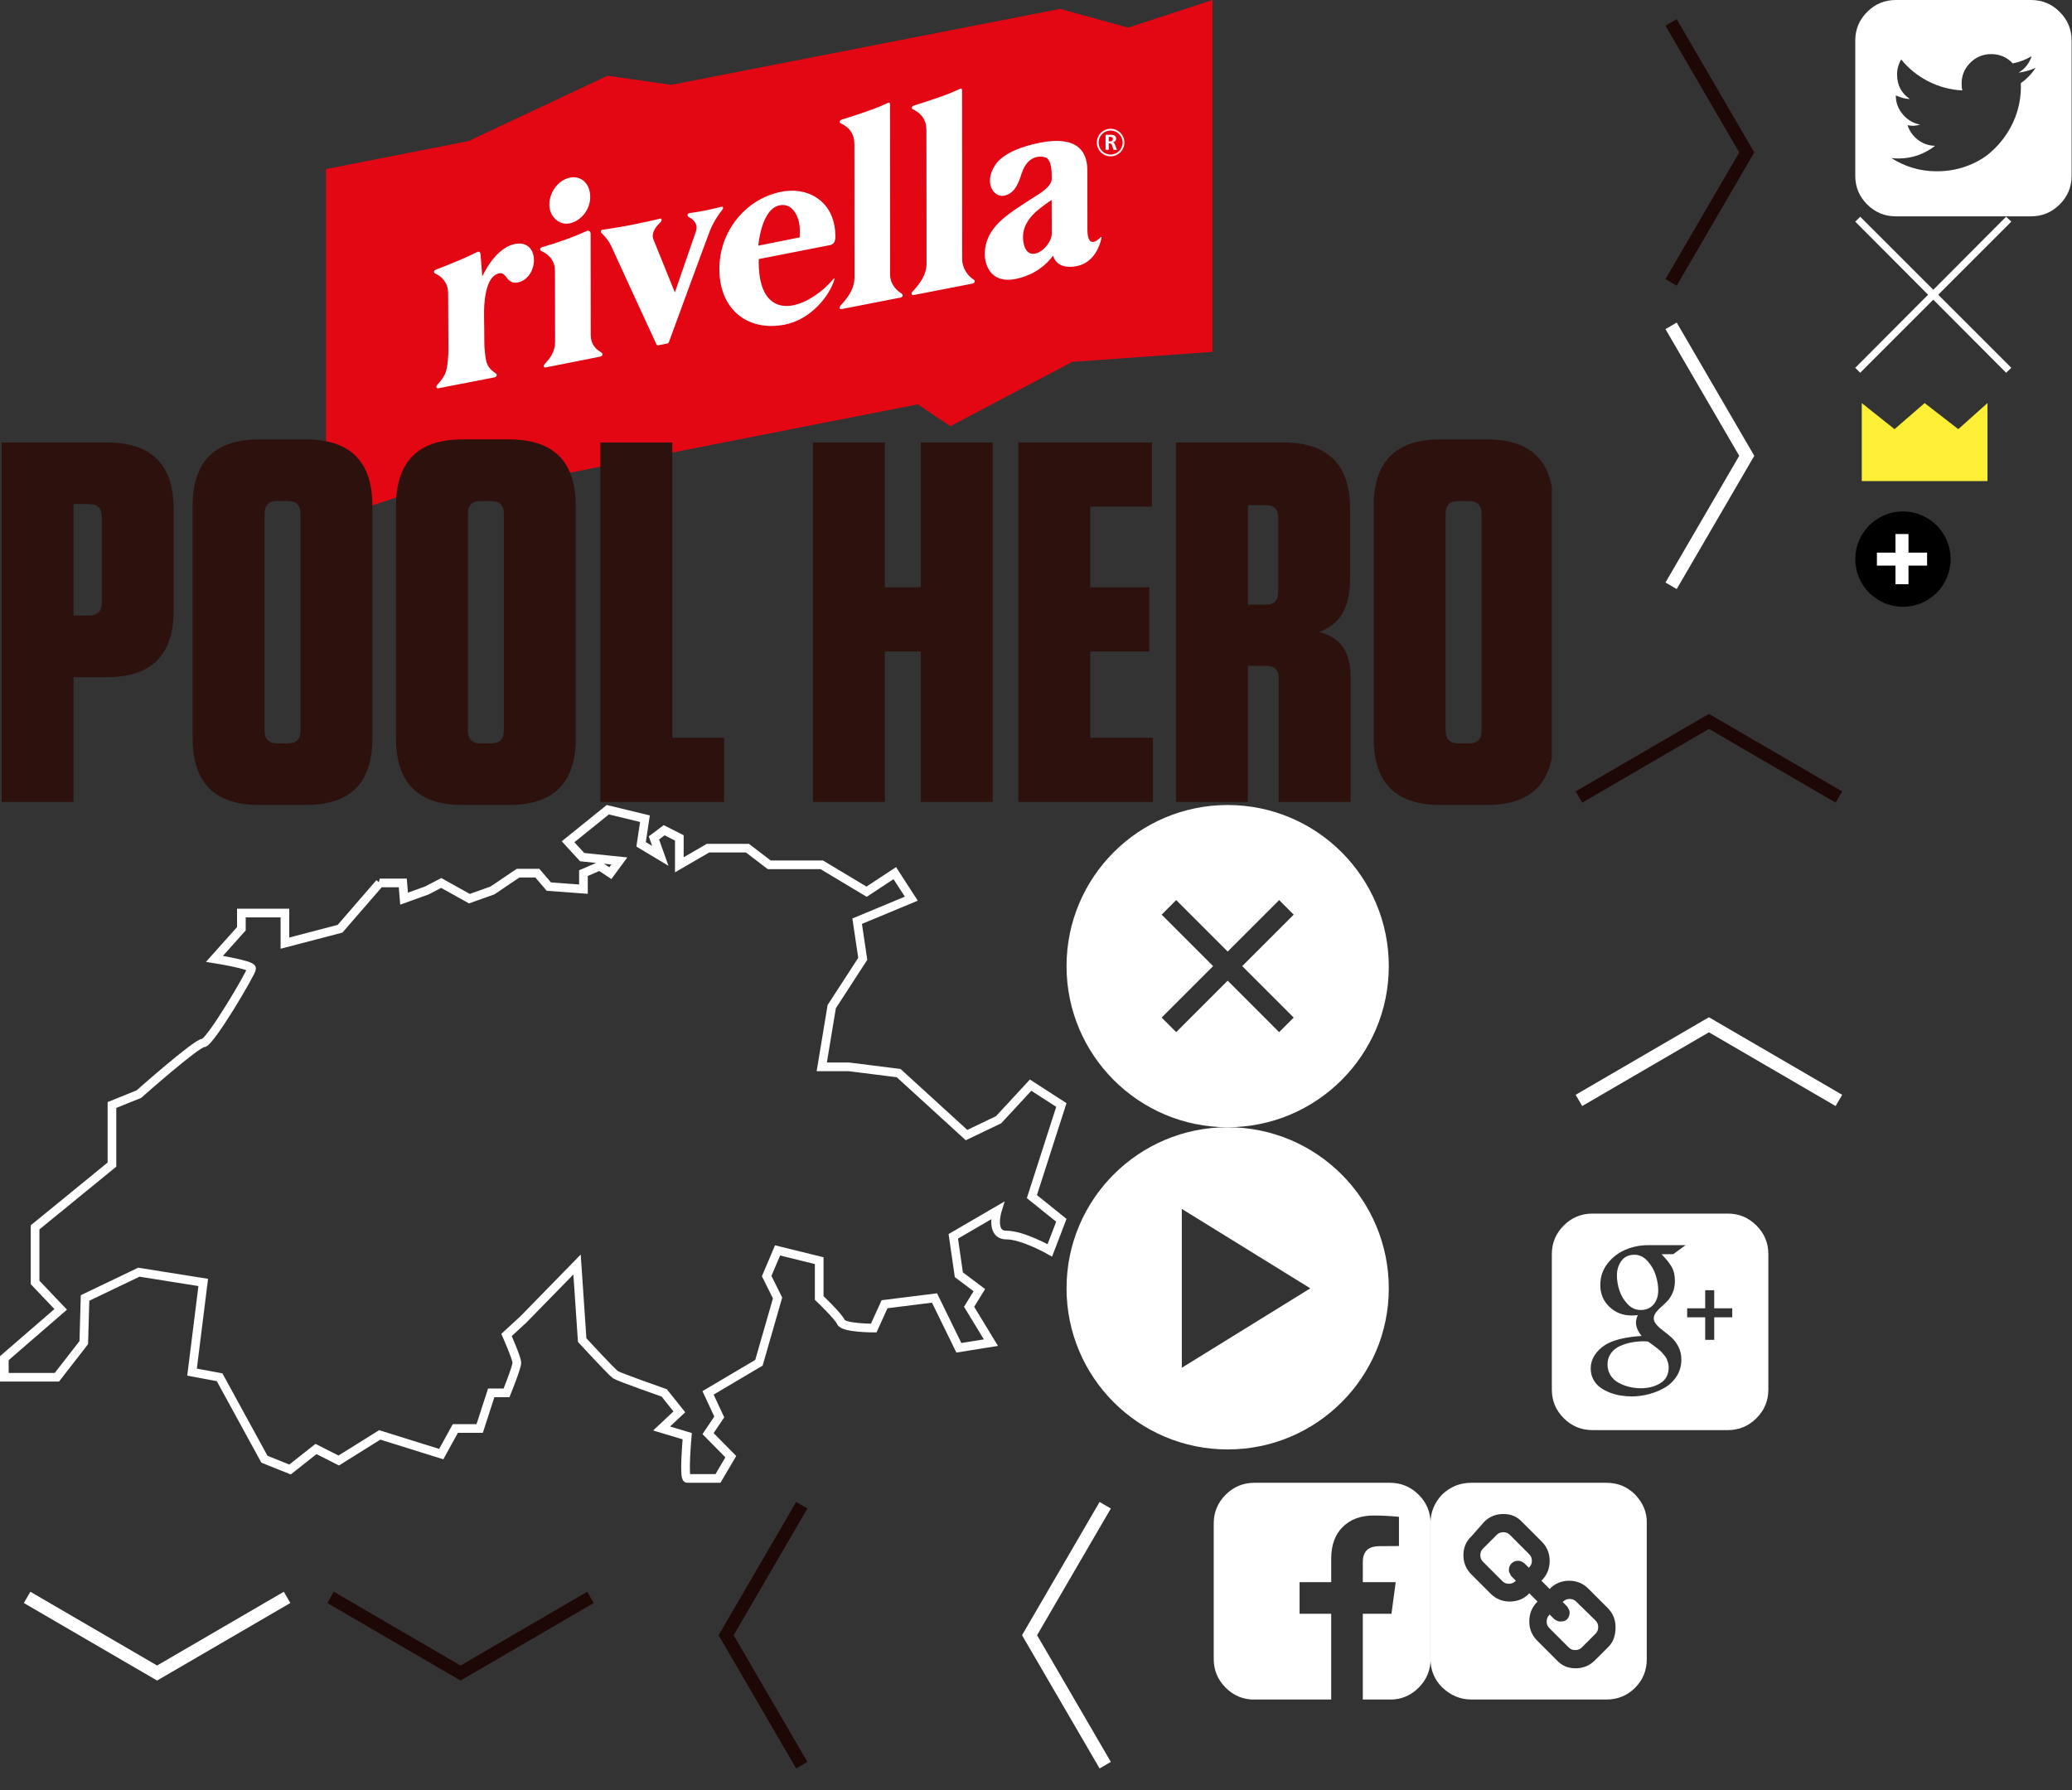 <?xml version="1.0" encoding="utf-8"?><!DOCTYPE svg PUBLIC "-//W3C//DTD SVG 1.0//EN" "http://www.w3.org/TR/2001/REC-SVG-20010904/DTD/svg10.dtd"><svg width="478" height="413" viewBox="0 0 478 413" xmlns="http://www.w3.org/2000/svg" xmlns:xlink="http://www.w3.org/1999/xlink"><rect x="0" y="0" width="478" height="413" fill="#333333" stroke="none"/><svg version="1" width="22" height="22" viewBox="0 0 22 22" id="add-entry" x="428" y="118"><circle fill-rule="evenodd" clip-rule="evenodd" cx="11" cy="11" r="11"/><path fill-rule="evenodd" clip-rule="evenodd" fill="#FFF" d="M9.28 5.212h3v11.575h-3z"/><path fill-rule="evenodd" clip-rule="evenodd" fill="#FFF" d="M4.994 9.5H16.57v3H4.993z"/></svg><svg width="70" height="70" viewBox="0 0 70 70" id="arrow-down-dark" x="70" y="342.112"><path clip-rule="evenodd" fill="none" stroke="#1E0806" stroke-width="3" stroke-miterlimit="10" d="M6.252 26.437L36.24 43.892l29.986-17.455"/></svg><svg width="70" height="70" viewBox="0 0 70 70" id="arrow-down-light" y="342.112"><path clip-rule="evenodd" fill="none" stroke="#FFF" stroke-width="3" stroke-miterlimit="10" d="M6.252 26.437L36.24 43.892l29.986-17.455"/></svg><svg width="70" height="70" viewBox="0 0 70 70" id="arrow-left-dark" x="140" y="342.112"><path clip-rule="evenodd" fill="none" stroke="#1E0806" stroke-width="3" stroke-miterlimit="10" d="M44.967 5.178L27.512 35.165l17.455 29.987"/></svg><svg width="70" height="70" viewBox="0 0 70 70" id="arrow-left-light" x="210" y="342.112"><path clip-rule="evenodd" fill="none" stroke="#FFF" stroke-width="3" stroke-miterlimit="10" d="M44.967 5.178L27.512 35.165l17.455 29.987"/></svg><svg width="70" height="70" viewBox="0 0 70 70" id="arrow-right-dark" x="358"><path clip-rule="evenodd" fill="none" stroke="#1E0806" stroke-width="3" stroke-miterlimit="10" d="M27.512 65.152l17.455-29.987L27.512 5.178"/></svg><svg width="70" height="70" viewBox="0 0 70 70" id="arrow-right-light" x="358" y="70"><path clip-rule="evenodd" fill="none" stroke="#FFF" stroke-width="3" stroke-miterlimit="10" d="M27.512 65.152l17.455-29.987L27.512 5.178"/></svg><svg width="70" height="70" viewBox="0 0 70 70" id="arrow-up-dark" x="358" y="140"><path clip-rule="evenodd" fill="none" stroke="#1E0806" stroke-width="3" stroke-miterlimit="10" d="M66.226 43.892L36.24 26.437 6.25 43.892"/></svg><svg width="70" height="70" viewBox="0 0 70 70" id="arrow-up-light" x="358" y="210"><path clip-rule="evenodd" fill="none" stroke="#FFF" stroke-width="3" stroke-miterlimit="10" d="M66.226 43.892L36.24 26.437 6.25 43.892"/></svg><svg width="32" height="32" viewBox="0 0 32 32" id="best" x="428" y="86"><path fill="#FDEF35" d="M30.5 25h-29V7l7.558 6.015L16 7l7.77 6.015L30.5 7"/></svg><svg width="36" height="36" viewBox="0 0 36 36" id="close" x="428" y="50"><path fill="#FFF" d="M34.8 0L18 16.86 1.14 0 0 1.14 16.8 18 0 34.86 1.14 36 18 19.14 34.8 36l1.2-1.14L19.14 18 36 1.14"/></svg><svg viewBox="0 0 50 50" width="50" height="50" id="direct-link" x="330" y="342.112"><g fill="#FFF"><path d="M33.6 27.4c-.4-.4-.9-.6-1.5-.6s-1.1.2-1.6.7l.4.4.5.5c.1.1.2.2.3.4l.3.6c.1.2.1.4.1.6 0 .6-.2 1.1-.6 1.5s-.9.5-1.5.5c-.2 0-.4 0-.6-.1-.2-.1-.4-.1-.6-.3-.2-.1-.3-.2-.4-.3l-.5-.5-.4-.4c-.5.5-.7 1-.7 1.6 0 .6.2 1.1.6 1.5l4.5 4.5c.4.4.9.6 1.5.6s1.1-.2 1.5-.6l3.2-3.2c.4-.4.6-.9.6-1.5s-.2-1.1-.6-1.5l-4.5-4.4zM18.3 12c-.4-.4-.9-.6-1.5-.6s-1.1.2-1.5.6l-3.2 3.2c-.4.4-.6.9-.6 1.5s.2 1.1.6 1.5l4.5 4.5c.4.4.9.6 1.5.6s1.1-.2 1.6-.7l-.4-.4-.5-.5c-.1-.1-.2-.2-.3-.4l-.3-.6c-.1-.2-.1-.4-.1-.6 0-.6.2-1.1.6-1.5s.9-.6 1.5-.6c.2 0 .4 0 .6.1.2.1.4.1.6.3.2.1.3.2.4.3l.5.5.4.4c.5-.5.7-1 .7-1.6 0-.6-.2-1.1-.6-1.5L18.3 12z"/><path d="M47.2 2.7C45.4.9 43.2 0 40.6 0H9.4C6.8 0 4.6.9 2.7 2.7.9 4.6 0 6.8 0 9.4v31.2c0 2.6.9 4.8 2.7 6.6C4.6 49 6.8 50 9.4 50h31.2c2.6 0 4.8-.9 6.6-2.7 1.8-1.8 2.7-4 2.7-6.6V9.4c.1-2.6-.9-4.8-2.7-6.7zm-6.1 35.1L37.9 41c-1.2 1.2-2.7 1.8-4.4 1.8-1.8 0-3.2-.6-4.4-1.9l-4.5-4.5c-1.2-1.2-1.8-2.7-1.8-4.4 0-1.8.6-3.3 1.9-4.6l-1.9-1.9c-1.2 1.3-2.8 1.9-4.5 1.9-1.7 0-3.2-.6-4.4-1.8l-4.5-4.5c-1.2-1.2-1.8-2.7-1.8-4.4s.6-3.2 1.9-4.4L12.4 9c1.2-1.2 2.7-1.8 4.4-1.8 1.8 0 3.2.6 4.4 1.9l4.5 4.5c1.2 1.2 1.8 2.7 1.8 4.4 0 1.8-.6 3.3-1.9 4.6l1.9 1.9c1.2-1.3 2.8-1.9 4.5-1.9 1.7 0 3.2.6 4.4 1.8l4.5 4.5c1.2 1.2 1.8 2.7 1.8 4.4s-.4 3.3-1.6 4.5z"/></g></svg><svg width="50" height="50" viewBox="0 0 50 50" id="facebook" x="280" y="342.112"><path fill="#FFF" d="M50.027 40.645c0 2.583-.914 4.79-2.753 6.63-1.834 1.833-4.042 2.747-6.63 2.747h-6.25v-19.8h6.61l.98-7.295h-7.588v-4.66c0-1.17.302-2.07.91-2.698.608-.633 1.65-.95 3.127-.95l4.3-.028V7.845c-2.088-.195-4.038-.292-5.862-.292-2.956 0-5.32.875-7.1 2.622-1.78 1.75-2.67 4.197-2.67 7.35v5.402h-7.295v7.295H27.1v19.8H9.382c-2.583 0-4.796-.914-6.63-2.748C.92 45.436 0 43.228 0 40.644V9.378c0-2.583.92-4.79 2.753-6.63C4.586.92 6.8 0 9.383 0h31.262c2.587 0 4.796.92 6.63 2.748 1.837 1.838 2.752 4.047 2.752 6.63v31.267z"/></svg><svg width="50" height="50" viewBox="0 0 50 50" id="google-plus" x="358" y="280"><path fill="#FFF" d="M49.952 9.37v31.223c0 2.58-.913 4.784-2.75 6.62-1.83 1.826-4.035 2.744-6.614 2.744H9.364c-2.58 0-4.784-.918-6.615-2.744C.912 45.377 0 43.173 0 40.593V9.37c0-2.58.913-4.785 2.75-6.62C4.58.917 6.784 0 9.363 0h31.224c2.58 0 4.784.918 6.615 2.75 1.836 1.835 2.75 4.04 2.75 6.62m-21.954 0l2.865-2.085h-8.62c-1.847 0-3.59.35-5.237 1.044-1.646.694-3.03 1.752-4.148 3.185-1.117 1.433-1.676 3.09-1.676 4.973 0 2.02.7 3.696 2.098 5.027 1.4 1.336 3.118 2 5.158 2 .476 0 .942-.033 1.4-.096-.288.626-.428 1.213-.428 1.752 0 .957.437 1.977 1.302 3.06-3.793.257-6.58.942-8.36 2.05-1.014.63-1.835 1.418-2.452 2.37-.622.957-.928 1.986-.928 3.094 0 .933.2 1.773.602 2.52.398.75.928 1.36 1.578 1.837.646.476 1.4.88 2.24 1.204.85.325 1.69.554 2.52.68.835.13 1.666.2 2.492.2 1.302 0 2.608-.17 3.92-.506 1.31-.334 2.54-.834 3.69-1.495 1.146-.66 2.08-1.56 2.798-2.686.714-1.123 1.07-2.395 1.07-3.804 0-1.064-.215-2.035-.647-2.91-.437-.878-.967-1.597-1.593-2.165-.63-.562-1.258-1.077-1.89-1.543-.63-.466-1.16-.942-1.592-1.428-.432-.492-.65-.972-.65-1.448s.17-.942.504-1.384c.335-.442.743-.874 1.22-1.287.475-.407.95-.864 1.432-1.364.476-.495.88-1.14 1.22-1.933.334-.792.504-1.685.504-2.686 0-1.302-.243-2.38-.733-3.235-.492-.855-1.273-1.836-2.357-2.943H28zm-1.04 26.085c0 1.646-.63 2.866-1.904 3.657-1.268.792-2.778 1.185-4.536 1.185-.89 0-1.763-.102-2.618-.306-.86-.208-1.676-.514-2.458-.927-.777-.413-1.408-.986-1.884-1.724-.476-.74-.714-1.584-.714-2.536 0-1 .267-1.865.81-2.603.54-.737 1.254-1.296 2.133-1.675.878-.38 1.762-.65 2.665-.816.9-.16 1.812-.244 2.75-.244.43 0 .766.024 1.004.068.043.02.29.2.747.534.457.34.738.544.845.622.107.073.36.267.748.583.393.316.66.554.797.714.146.165.35.408.622.733.266.325.456.607.553.845.097.238.194.525.29.865.1.335.147.675.147 1.025m-2.41-17.728c0 1.302-.354 2.38-1.068 3.235-.72.855-1.714 1.287-2.997 1.287-1.146 0-2.156-.462-3.02-1.385-.87-.918-1.492-1.967-1.87-3.137-.385-1.17-.574-2.322-.574-3.448 0-1.32.35-2.448 1.045-3.38.69-.933 1.69-1.4 2.992-1.4 1.146 0 2.16.487 3.04 1.463.88.976 1.506 2.07 1.884 3.283.382 1.213.57 2.374.57 3.48m12.915 6.213h4.162v-2.085h-4.162v-4.162H35.38v4.162h-4.16v2.084h4.16v5.2h2.085v-5.2z"/></svg><svg width="246.045" height="156.379" viewBox="0 0 246.045 156.379" id="location" y="185.733"><defs><path id="oa" d="M0 0h246.045v156.38H0z"/></defs><clipPath id="ob"><use xlink:href="#oa" overflow="visible"/></clipPath><path clip-path="url(#ob)" fill="none" stroke="#FFF" stroke-width="2" d="M87.604 17.984L78.44 28.552 65.73 31.87v-6.943H55.683v3.625l-6.207 6.943s8.57 1.358 8.57 2.244c0 .886-9.608 17.17-11.158 17.17s-14.85 11.796-14.85 11.796l-6.21 2.51v13.747L8.095 97.446v12.71l5.91 6.207L1 127.626v4.403h12.12l6.206-7.982.295-10.308 12.416-5.95 14.85 2.366-2.584 20.69 6.355 1.183 10.345 18.915 5.912 2.365 5.984-4.73 5.248 2.66 9.458-5.91 14.188 4.433 3.25-5.91h5.617l2.66-8.22h3.532s2.38-5.877 2.38-6.942-2.38-6.415-2.38-6.415l3.857-3.547 12.413-12.71 1.182 17.44s6.798 7.388 7.685 7.98c.887.59 11.232 4.196 11.232 4.196l3.497 4.375-4.09 3.842 5.912 1.773s-.886 9.754 0 9.754h7.094l2.956-5.026-5.248-5.32 2.588-3.843-2.588-5.556 11.737-6.943 4.302-14.95-2.514-5.062 2.514-5.918 9.605 2.37v8.61s4.433 4.214 5.025 5.58c.59 1.363 7.55 1.363 7.55 1.363l2.5-5.502 11.527-1.44 5.615 11.49 7.397-1.182-5.033-8.276 2.364-3.843-4.73-3.548-1.28-8.867 10.148-5.91s-1.725 5.614 2.093 5.614 10.026 3.54 10.026 3.54l2.66-6.943-6.797-5.465 6.798-21.136-7.093-4.58-7.39 7.982-7.39 3.54-15.664-14.304-11.528-1.447h-6.207l2.3-13.886 7.158-11.025-1.292-8.692 12.496-5.194-3.814-5.89-6.503 4.285-10.345-6.207h-12.12l-5.024-3.843h-9.09l-6.625 3.843V7.59l-3.498-1.773-2.365 1.774 1.478 4.14-4.433-2.66.886-5.913-8.57-2.07-9.164 7.39 3.25 3.547 8.573.887-2.07 2.81-2.45-1.627-3.756 1.626v3.694l-7.98-.59-2.66-3.105h-4.434l-5.91 3.99-5.322 1.9-6.502-3.626-3.302 1.725-5.27 1.9-.296-3.626h-5.32z"/><defs><path id="oc" d="M0 0h246.045v156.38H0z"/></defs><defs><path id="od" d="M0 0h246.045v156.38H0z"/></defs><defs><path id="oe" d="M0 0h246.045v156.38H0z"/></defs><defs><path id="of" d="M0 0h246.045v156.38H0z"/></defs><defs><path id="og" d="M0 0h246.045v156.38H0z"/></defs><defs><path id="oh" d="M0 0h246.045v156.38H0z"/></defs><defs><path id="oi" d="M0 0h246.045v156.38H0z"/></defs><g><defs><path id="oj" d="M0 0h246.045v156.38H0z"/></defs></g><g><defs><path id="ok" d="M0 0h246.045v156.38H0z"/></defs></g></svg><svg width="358" height="185.733" viewBox="302.89 0 358 185.733" id="logo"><path fill="#E30613" d="M563.15 6.372l-15.718-4.32-89.696 17.527-14.704-2.1-32.074 15.075-32.862 6.454v81.156l40.046-13.313 8.248 3.77 88.222-17.33 7.524 5.043 28.11-14.84 32.344-2.31V0"/><defs><path id="pa" d="M378.096 0H582.59v120.165H378.095z"/></defs><clipPath id="pb"><use xlink:href="#pa" overflow="visible"/></clipPath><path clip-path="url(#pb)" fill="#FFF" d="M558.67 32.612v-1.026h.3c.41 0 .655.097.655.497 0 .352-.267.528-.655.528h-.3zm-.73 1.958h.73v-1.492l.17-.002c.265.002.455.092.554.365l.394 1.13h.778l-.52-1.325c-.13-.322-.294-.383-.44-.403l-.002-.012c.448-.063.774-.364.774-.817 0-.64-.48-.918-1.193-.918h-1.247v3.475z"/><g><defs><path id="pc" d="M378.096 0H582.59v120.165H378.095z"/></defs><clipPath id="pd"><use xlink:href="#pc" overflow="visible"/></clipPath><path clip-path="url(#pd)" fill="#FFF" d="M555.926 32.89c0 1.747 1.424 3.176 3.175 3.176 1.75 0 3.177-1.43 3.177-3.176 0-1.752-1.426-3.178-3.176-3.18-1.75 0-3.174 1.428-3.174 3.18m.402-.002c0-1.53 1.243-2.772 2.773-2.772s2.774 1.242 2.774 2.772c0 1.528-1.242 2.773-2.773 2.773-1.53 0-2.772-1.244-2.772-2.772"/></g><g><defs><path id="pe" d="M378.096 0H582.59v120.165H378.095z"/></defs><clipPath id="pf"><use xlink:href="#pe" overflow="visible"/></clipPath><path clip-path="url(#pf)" fill="#FFF" d="M487.377 54.77l.022-1.693c0-1.997-.69-3.873-1.8-4.906-.804-.743-1.76-1.01-2.843-.802-4.262.808-4.934 9.314-4.934 9.314l9.554-1.913zm7.94 1.15c-.323.5-.8.6-.8.6l-16.593 3.254c-.052 2.638.18 7.157 2.685 9.433 4.037 3.67 11.06-.632 14.533-4.84.226-.305.3-.073.246.117-1.14 3.823-5.458 9.238-11.45 10.412-8.32 1.616-14.718-3.187-15.073-12.027-.172-4.3 1.058-8.366 3.565-11.762 2.663-3.618 6.502-6.057 10.79-6.88 3.554-.672 6.923.168 9.245 2.315 2.053 1.9 3.14 4.655 3.14 7.943 0-.002.067.86-.29 1.433m50.185-9.784c-2.94 2-6.605 4.486-6.602 8.533.003 1.54.39 2.785 1.067 3.412.453.42 1.027.56 1.71.432.93-.176 2.01-.93 2.8-1.967.683-.89 1.057-1.866 1.058-2.734l-.033-7.677zm11.483 8.575c.06.126-.02.37-.02.37-.28 1.255-1.516 5.5-5.646 6.308-3.363.657-4.928-.634-5.5-2.396-2.363 3.206-5.727 4.805-8.652 5.375-5.994 1.166-7.086-3.66-7.086-5.672-.01-6.242 5.263-9.248 10.888-12.907 1.692-1.1 4.566-2.64 4.56-4.598-.01-1.875-.08-3.758-1.05-4.644-.525-.49-4.32-1.435-5.904 3.49-.66 2.047-1.495 4.605-4.062 5.116-2.288.455-4.757-2.836-2.083-7.006 1.792-2.782 6.222-4.412 10.44-5.23 4.215-.822 7.25-.382 9.014 1.25 1.233 1.137 1.865 2.888 1.86 5.19l.013 13.63c.014 3.984 1.892 2.907 2.883 1.916.05-.054.102-.106.142-.157 0 0 .145-.18.203-.034m-103.335.59c-.583-1.438.413-2.864 1.46-3.873l.096-.093c.34-.327.38-.567.302-.74-.13-.274-.365-.128-.44-.128l-.07.017-.477.12c-1.516.357-3.7.842-5.804 1.255-2.54.496-5.186.91-6.643 1.138l-.098.007c-.08.034-.315-.026-.442.3-.08.21-.023.376.275.613l.04.04c.66.644 1.528 1.644 2.097 2.91.937 2.104 8.944 19.46 10.315 22.423.04.118.118.285.24.348.125.063.338.012.338.012l1.807-.355.07-.013s.208-.032.335-.146c.13-.108.194-.312.238-.436l.045-.118c1.354-3.702 8.25-22.526 9.27-25.17.786-2.047 1.923-3.728 2.74-4.78l.062-.085c.29-.355.35-.517.27-.69-.126-.284-.364-.13-.443-.13l-.15.035c-1.02.258-2.447.6-3.64.835-1.033.206-2.34.405-3.41.564l-.06.01c-.087.026-.317-.027-.444.296-.08.21-.035.43.31.623l.094.06c1.055.6 2.067 1.627 1.488 3.294-.75 2.185-3.088 8.972-4.84 14.028 0-.003-4.172-10.3-4.93-12.172m-24.034-8.078c.003-1.426.498-2.856 1.4-4.037.898-1.177 2.1-1.962 3.376-2.2 1.254-.245 2.415.06 3.27.86.897.826 1.387 2.1 1.392 3.59.002 2.91-2.125 5.597-4.838 6.116-1.122.213-2.276-.133-3.167-.957-.91-.846-1.43-2.07-1.434-3.37m-1.682 9.8c-.08.03-.384.148-.44.42-.058.29.21.435.265.46 1.156.53 3.156 1.77 3.156 4.548l.008.234.026 16.244c.01 2.04-1.097 3.674-2.117 4.744l-.078.087c-.29.29-.486.557-.405.798.087.262.445.22.445.22l.117-.03 12.394-2.458.123-.035s.356-.098.44-.393c.077-.27-.12-.462-.41-.643l-.116-.065c-1.097-.705-2.165-1.807-2.172-3.813l-.027-23.19s.07-.546-.23-.782c-.308-.25-.59-.097-.7-.05-3.153 1.415-6.435 2.6-9.99 3.626l-.29.077zm72.063-23.545l.022 30.43c.017 2.814-1.653 4.833-2.92 6.264l-.11.123c-.295.295-.487.56-.414.806.09.262.436.208.436.208l.16-.022c3.114-.607 10.297-2.004 13.446-2.624l.078-.02s.345-.08.43-.382c.077-.27-.123-.46-.418-.64l-.086-.063c-1.105-.76-2.376-2.152-2.387-4.164l-.02-39.176s.046-.344-.125-.498c-.15-.134-.396.034-.548.107-.72.344-2.252 1.026-4.655 1.866-2.217.772-4.29 1.43-5.5 1.8l-.316.102c-.084.03-.388.15-.444.423-.055.286.213.435.268.456 1.155.528 3.08 1.81 3.085 4.585l.017.418zm13.692-9.12c-.084.03-.388.15-.443.422-.057.288.21.434.266.46 1.153.528 3.082 1.806 3.084 4.583l.015.253.028 30.812c.008 2.576-1.67 4.643-2.94 6.073l-.1.102c-.286.293-.487.564-.405.8.088.263.435.208.435.208l.092-.01c3.056-.592 10.26-1.996 13.46-2.618l.14-.04s.34-.076.428-.377c.076-.27-.12-.46-.412-.64l-.096-.066c-1.105-.76-2.396-2.473-2.387-4.595l-.016-38.63.004-.116s.04-.342-.127-.498c-.136-.118-.338-.007-.488.07l-.164.086c-.756.352-2.26 1.015-4.56 1.82-2.32.807-4.475 1.49-5.657 1.854l-.16.045zm-96.65 62.687s.354-.1.44-.393c.08-.268-.12-.458-.413-.64-.295-.18-1.4-.978-1.834-2.138-.44-1.197-.6-3.787-.607-4.798l-.027-3.644-.01-.22c-.014-1.184-.03-2.18-.03-2.81-.008-1.743.093-8.687 3.496-9.335.785-.144 1.136.277 1.575.808.566.688 1.286 1.8 3.175 1.175 4.462-1.47 4.608-9.876-1.148-8.755-3.227.63-5.935 4.165-7.51 7.494l-.368-4.818s.003-.637-.25-.808c-.317-.212-.59-.002-.713.057-.758.396-2.176 1.074-4.396 2.003-2.45 1.028-4.24 1.72-4.957 1.98-.08.03-.39.162-.443.438-.057.29.21.435.265.46 1.155.525 2.99 1.8 2.992 4.576l.066 13.01c0 1.01-.134 3.655-.56 5.03-.425 1.326-1.518 2.548-1.81 2.846-.293.293-.49.56-.41.803.09.26.444.217.444.217l12.935-2.512.097-.025z"/></g><g fill="#2C110D"><path d="M319.853 185.022h-16.587V102.09h24.287c10.307 0 15.402 5.094 15.402 15.4v23.34c0 10.31-5.095 15.402-15.402 15.402h-7.7v28.79zm3.554-68.716h-3.554v25.71h3.554c2.014 0 2.962-.95 2.962-2.963v-19.785c0-2.014-.95-2.962-2.963-2.962zM373.4 185.733h-10.664c-10.307 0-15.402-5.095-15.402-15.402v-53.55c0-10.307 5.095-15.402 15.402-15.402H373.4c10.306 0 15.4 5.095 15.4 15.402v53.55c.002 10.308-5.094 15.403-15.4 15.403zm-4.148-70.138h-2.37c-2.014 0-2.96.947-2.96 2.962v49.997c0 2.014.946 2.96 2.96 2.96h2.37c2.014 0 2.962-.946 2.962-2.96v-49.997c0-2.015-.948-2.962-2.962-2.962zM420.31 185.733h-10.66c-10.308 0-15.403-5.095-15.403-15.402v-53.55c0-10.307 5.095-15.402 15.402-15.402h10.66c10.308 0 15.403 5.095 15.403 15.402v53.55c0 10.308-5.095 15.403-15.402 15.403zm-4.146-70.138h-2.37c-2.014 0-2.96.947-2.96 2.962v49.997c0 2.014.946 2.96 2.96 2.96h2.37c2.014 0 2.962-.946 2.962-2.96v-49.997c0-2.015-.948-2.962-2.962-2.962zM457.982 102.09v68.123h11.965v14.81h-28.552v-82.934h16.587zM515.317 135.5v-33.41h16.587v82.932h-16.587v-34.714h-8.292v34.714h-16.587V102.09h16.587v33.41h8.292zM568.628 102.09v14.808h-14.216v18.6h13.625v14.81h-13.625v19.905h14.454v14.81h-31.04v-82.935h30.802zM614.473 156.47v28.552h-16.587v-28.434c0-2.014-.947-2.962-2.962-2.962h-4.145v31.396H574.19V102.09h24.76c10.308 0 15.403 5.094 15.403 15.4v15.995c0 7.11-2.607 10.662-7.11 12.322 5.095 1.42 7.228 4.62 7.228 10.663zm-19.667-39.928h-4.027v22.985h4.026c2.015 0 2.962-.948 2.962-2.962v-17.06c0-2.014-.947-2.963-2.962-2.963zM645.864 185.733h-10.662c-10.307 0-15.402-5.095-15.402-15.402v-53.55c0-10.307 5.095-15.402 15.402-15.402h10.662c10.307 0 15.402 5.095 15.402 15.402v53.55c0 10.308-5.094 15.403-15.402 15.403zm-4.146-70.138h-2.37c-2.014 0-2.96.947-2.96 2.962v49.997c0 2.014.946 2.96 2.96 2.96h2.37c2.014 0 2.962-.946 2.962-2.96v-49.997c0-2.015-.948-2.962-2.962-2.962z"/></g></svg><svg width="74.343" height="74.343" viewBox="0 0 74.343 74.343" id="play" x="246.045" y="260.076"><path fill="#FFF" d="M56.24 37.172L26.592 55.498V18.845L56.24 37.172zm18.103 0C74.343 16.642 57.7 0 37.173 0 16.642 0 0 16.643 0 37.172s16.642 37.17 37.172 37.17c20.53 0 37.17-16.64 37.17-37.17"/></svg><svg width="50" height="50" viewBox="0 0 50 50" id="twitter" x="428"><path fill="#FFF" d="M49.91 9.36v31.194c0 2.582-.913 4.785-2.748 6.614-1.83 1.83-4.033 2.747-6.61 2.747H9.357c-2.577 0-4.78-.917-6.61-2.747C.913 45.338 0 43.135 0 40.553V9.36c0-2.58.912-4.784 2.747-6.613C4.577.917 6.78 0 9.357 0h31.196c2.577 0 4.78.917 6.61 2.747 1.834 1.83 2.746 4.032 2.746 6.614m-8.318 6.304c-1.213.54-2.523.907-3.93 1.106 1.47-.87 2.48-2.135 3.022-3.804-1.412.825-2.863 1.378-4.353 1.66-1.324-1.432-2.983-2.145-4.973-2.145-1.888 0-3.494.666-4.828 1.995-1.33 1.334-2 2.94-2 4.828 0 .626.058 1.145.165 1.558-2.795-.15-5.416-.853-7.866-2.11-2.447-1.257-4.528-2.936-6.237-5.037-.63 1.082-.946 2.232-.946 3.445 0 2.47.99 4.367 2.96 5.682-1.02-.02-2.1-.3-3.25-.84v.063c0 1.626.542 3.072 1.625 4.338 1.082 1.268 2.417 2.054 4 2.355-.632.175-1.185.262-1.66.262-.282 0-.705-.044-1.268-.13.456 1.363 1.262 2.493 2.42 3.38 1.16.89 2.476 1.345 3.95 1.365-2.513 1.946-5.342 2.926-8.48 2.926-.564 0-1.107-.034-1.627-.097 3.208 2.034 6.692 3.053 10.462 3.053 2.425 0 4.7-.383 6.827-1.155 2.12-.767 3.94-1.795 5.46-3.086 1.513-1.29 2.818-2.77 3.91-4.45 1.097-1.68 1.907-3.436 2.44-5.265.53-1.83.797-3.654.797-5.474 0-.393-.015-.684-.034-.883 1.364-.97 2.504-2.148 3.412-3.536"/></svg><svg width="74.343" height="74.343" viewBox="0 0 74.343 74.343" id="video-close" x="246.045" y="185.733"><path fill="#FFF" d="M37.172 0C16.642 0 0 16.642 0 37.172s16.642 37.172 37.172 37.172 37.172-16.642 37.172-37.172S57.7 0 37.172 0zm15.232 49.045l-3.36 3.36L37.173 40.53 25.298 52.404l-3.36-3.36 11.874-11.872L21.94 25.298l3.358-3.36 11.874 11.874L49.046 21.94l3.36 3.358L40.53 37.172l11.874 11.873z"/></svg></svg>